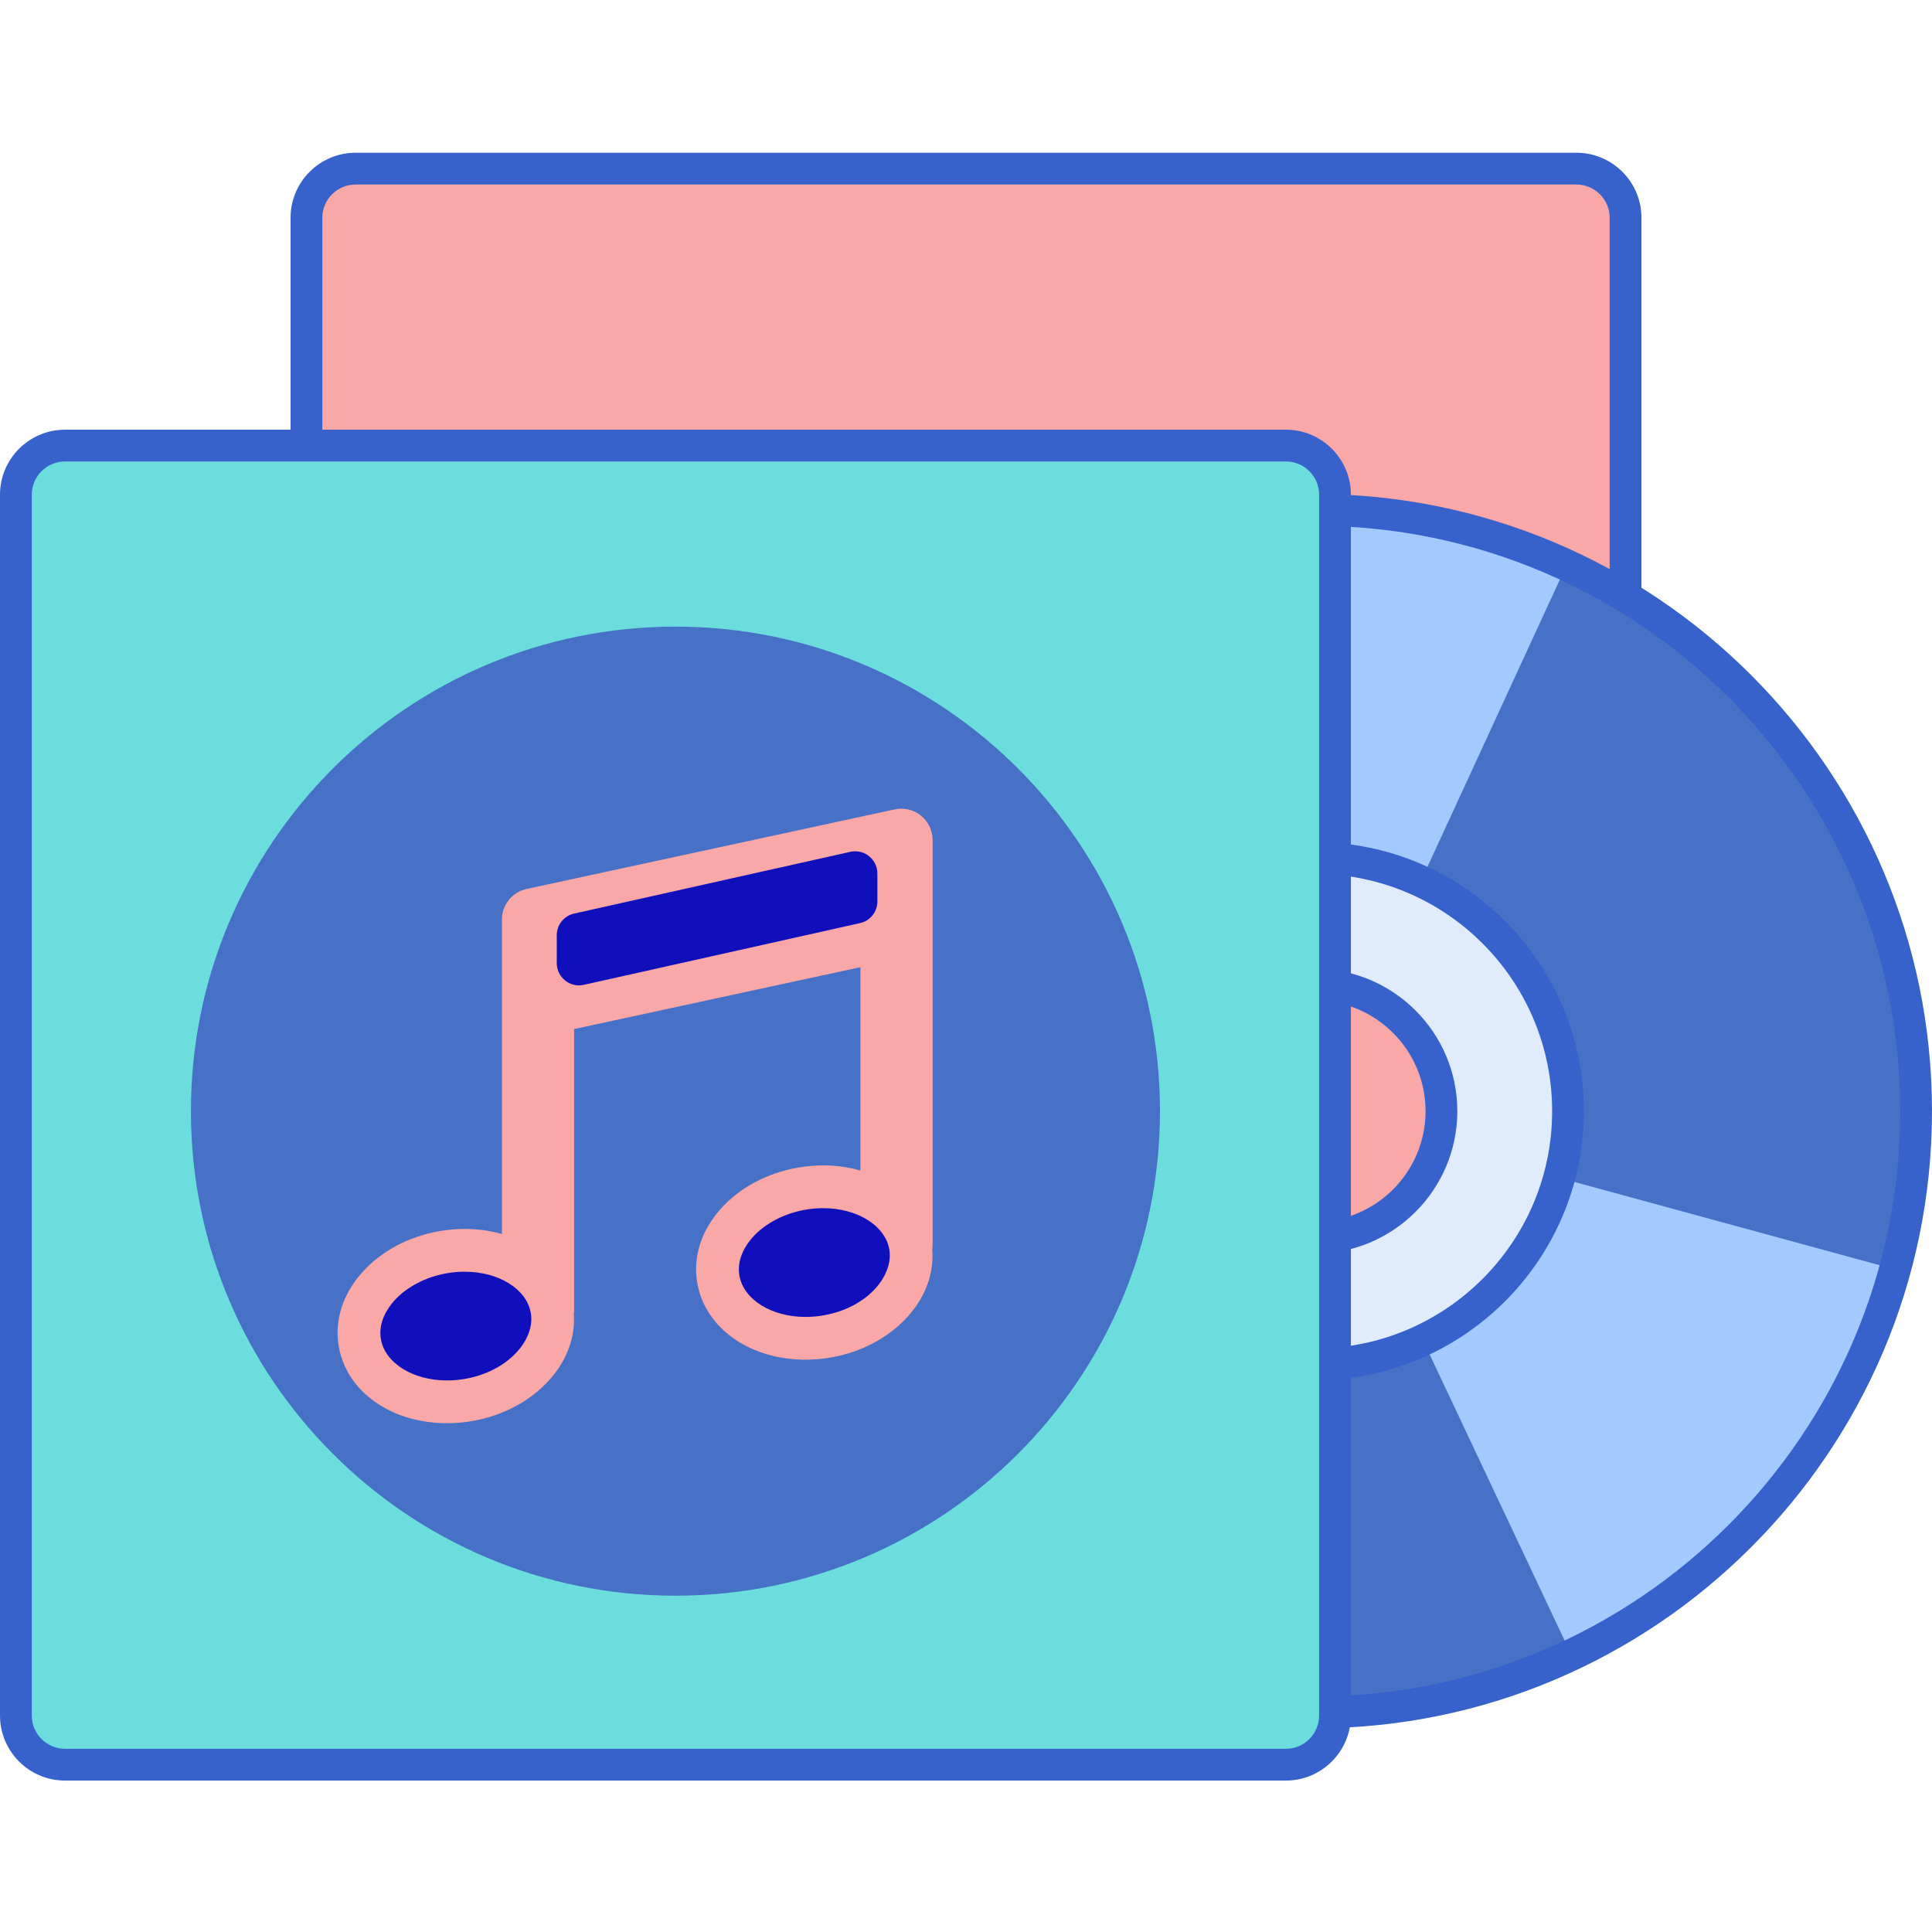 <?xml version="1.0"?>
<svg xmlns="http://www.w3.org/2000/svg" height="512px" viewBox="0 -38 486.458 486" width="512px"><g><path d="m396.93 336.367h-307.398c-6.832 0-12.371-5.539-12.371-12.371v-307.395c0-6.832 5.539-12.371 12.371-12.371h307.398c6.832 0 12.371 5.535 12.371 12.371v307.395c0 6.832-5.539 12.371-12.371 12.371zm0 0" fill="#f9a7a7" data-original="#F9A7A7"/><path d="m396.93 340.367h-307.398c-9.027 0-16.371-7.344-16.371-16.371v-307.395c0-9.027 7.344-16.371 16.371-16.371h307.398c9.027 0 16.371 7.344 16.371 16.371v307.395c0 9.027-7.344 16.371-16.371 16.371zm-307.398-332.137c-4.617 0-8.371 3.754-8.371 8.371v307.395c0 4.617 3.754 8.371 8.371 8.371h307.398c4.613 0 8.371-3.754 8.371-8.371v-307.395c0-4.617-3.754-8.371-8.371-8.371zm0 0" fill="#3762cc" data-original="#3762CC"/><path d="m331.066 90.16c-83.609 0-151.391 67.777-151.391 151.391s67.781 151.391 151.391 151.391c83.613 0 151.395-67.777 151.395-151.391s-67.781-151.391-151.395-151.391zm0 183.262c-17.574 0-31.871-14.297-31.871-31.871s14.297-31.871 31.871-31.871c17.574 0 31.875 14.297 31.875 31.871s-14.301 31.871-31.875 31.871zm0 0" fill="#4671c6" data-original="#4671C6"/><path d="m361.785 249.93c-2.469 9.039-8.809 16.469-17.137 20.41l51.027 108.152c39.602-18.715 69.773-54.098 81.473-97.098zm0 0" fill="#a4c9ff" data-original="#A4C9FF"/><path d="m331.066 209.68c4.762 0 9.266 1.078 13.328 2.957l50.051-108.602c-19.281-8.898-40.746-13.875-63.379-13.875-22.629 0-44.094 4.973-63.375 13.875l50.051 108.602c4.062-1.879 8.566-2.957 13.324-2.957zm0 0" fill="#a4c9ff" data-original="#A4C9FF"/><path d="m331.066 177.809c-35.145 0-63.742 28.594-63.742 63.742 0 35.148 28.598 63.746 63.742 63.746 35.148 0 63.746-28.598 63.746-63.746 0-35.148-28.598-63.742-63.746-63.742zm0 95.613c-17.574 0-31.871-14.297-31.871-31.871s14.297-31.871 31.871-31.871c17.574 0 31.875 14.297 31.875 31.871s-14.301 31.871-31.875 31.871zm0 0" fill="#e0ebfc" data-original="#E0EBFC"/><path d="m331.066 396.941c-85.684 0-155.391-69.707-155.391-155.391 0-85.684 69.707-155.391 155.391-155.391s155.391 69.707 155.391 155.391c0 85.684-69.703 155.391-155.391 155.391zm0-302.781c-81.27 0-147.391 66.117-147.391 147.391 0 81.273 66.121 147.391 147.391 147.391 81.273 0 147.391-66.117 147.391-147.391 0-81.273-66.117-147.391-147.391-147.391zm0 0" fill="#3762cc" data-original="#3762CC"/><path d="m331.066 309.293c-37.352 0-67.742-30.391-67.742-67.742 0-37.355 30.391-67.746 67.742-67.746 37.355 0 67.746 30.391 67.746 67.746s-30.391 67.742-67.746 67.742zm0-127.484c-32.941 0-59.742 26.797-59.742 59.742 0 32.941 26.801 59.746 59.742 59.746 32.945 0 59.746-26.801 59.746-59.746 0-32.945-26.801-59.742-59.746-59.742zm0 95.613c-19.777 0-35.871-16.09-35.871-35.871s16.094-35.871 35.871-35.871c19.781 0 35.875 16.09 35.875 35.871s-16.094 35.871-35.875 35.871zm0-63.742c-15.367 0-27.871 12.5-27.871 27.871 0 15.371 12.504 27.871 27.871 27.871 15.371 0 27.875-12.5 27.875-27.871 0-15.371-12.504-27.871-27.875-27.871zm0 0" fill="#3762cc" data-original="#3762CC"/><path d="m300.352 249.93-115.363 31.465c11.703 43 41.875 78.383 81.477 97.102l51.023-108.152c-8.328-3.949-14.668-11.379-17.137-20.414zm0 0" fill="#a4c9ff" data-original="#A4C9FF"/><path d="m323.77 406.102h-307.398c-6.832 0-12.371-5.539-12.371-12.371v-307.398c0-6.832 5.539-12.371 12.371-12.371h307.398c6.832 0 12.371 5.539 12.371 12.371v307.398c-.004 6.832-5.539 12.371-12.371 12.371zm0 0" fill="#6bdddd" data-original="#6BDDDD"/><path d="m323.77 410.102h-307.398c-9.027 0-16.371-7.344-16.371-16.371v-307.398c0-9.027 7.344-16.371 16.371-16.371h307.398c9.027 0 16.371 7.344 16.371 16.371v307.398c-.004 9.027-7.348 16.371-16.371 16.371zm-307.398-332.141c-4.613 0-8.371 3.758-8.371 8.371v307.398c0 4.613 3.754 8.371 8.371 8.371h307.398c4.613 0 8.371-3.754 8.371-8.371v-307.398c0-4.613-3.754-8.371-8.371-8.371zm0 0" fill="#3762cc" data-original="#3762CC"/><path d="m292.07 241.551c0 67.379-54.621 122-122 122-67.379 0-122-54.621-122-122 0-67.379 54.621-122 122-122 67.379 0 122 54.621 122 122zm0 0" fill="#4671c6" data-original="#4671C6"/><path d="m226.949 165.387c-.562 0-1.125.059-1.676.18l-92.684 20.035c-3.605.781-6.223 4.02-6.223 7.707v79.172c-2.914-.824-6.066-1.281-9.383-1.281-2.125 0-4.285.191-6.418.566-7.719 1.363-14.59 5.039-19.344 10.348-4.965 5.547-7.066 12.203-5.914 18.742 2 11.344 13.215 19.266 27.266 19.266 2.129 0 4.289-.191 6.418-.566 7.723-1.363 14.594-5.035 19.348-10.344 4.434-4.953 6.562-10.789 6.152-16.641.016-.215.062-.418.062-.637v-71.055l72.082-15.582v51.188c-2.918-.824-6.066-1.281-9.379-1.281-2.129 0-4.289.191-6.418.566-7.723 1.363-14.594 5.039-19.348 10.348-4.965 5.547-7.066 12.203-5.914 18.742 2 11.344 13.215 19.266 27.27 19.266 2.125 0 4.285-.191 6.418-.566 7.719-1.363 14.59-5.035 19.344-10.344 4.488-5.016 6.609-10.938 6.129-16.859.031-.293.09-.582.09-.883v-102.203c-.004-4.348-3.535-7.883-7.879-7.883zm0 0" fill="#f9a7a7" data-original="#F9A7A7"/><g fill="#ffea92"><path d="m145.785 209.879c-3.082 0-5.594-2.512-5.594-5.602v-7.016c0-2.645 1.801-4.891 4.379-5.465l69.527-15.543c.402-.09.812-.137 1.227-.137 3.082 0 5.594 2.516 5.594 5.605v7.016c0 2.641-1.801 4.891-4.379 5.465l-69.523 15.539c-.406.09-.82.137-1.23.137zm0 0" data-original="#FFEA92" class="active-path" style="fill:#0F0FBB" data-old_color="#FFEA92"/><path d="m112.574 309.355c-8.594 0-15.602-4.359-16.66-10.363-.766-4.34 1.758-7.938 3.328-9.691 3.109-3.473 7.918-5.996 13.199-6.93 1.512-.266 3.043-.398 4.547-.398 8.598 0 15.605 4.359 16.66 10.363.605 3.422-.855 7.203-4.004 10.387-3.113 3.145-7.559 5.359-12.52 6.23-1.516.27-3.047.402-4.551.402zm0 0" data-original="#FFEA92" class="active-path" style="fill:#0F0FBB" data-old_color="#FFEA92"/><path d="m202.844 293.359c-8.598 0-15.605-4.359-16.66-10.363-.77-4.344 1.754-7.938 3.328-9.691 3.109-3.473 7.918-5.996 13.195-6.926 1.516-.27 3.047-.402 4.551-.402 8.594 0 15.602 4.359 16.66 10.363 1.129 6.422-5.238 14.629-16.527 16.621-1.512.266-3.043.398-4.547.398zm0 0" data-original="#FFEA92" class="active-path" style="fill:#0F0FBB" data-old_color="#FFEA92"/></g></g> </svg>
